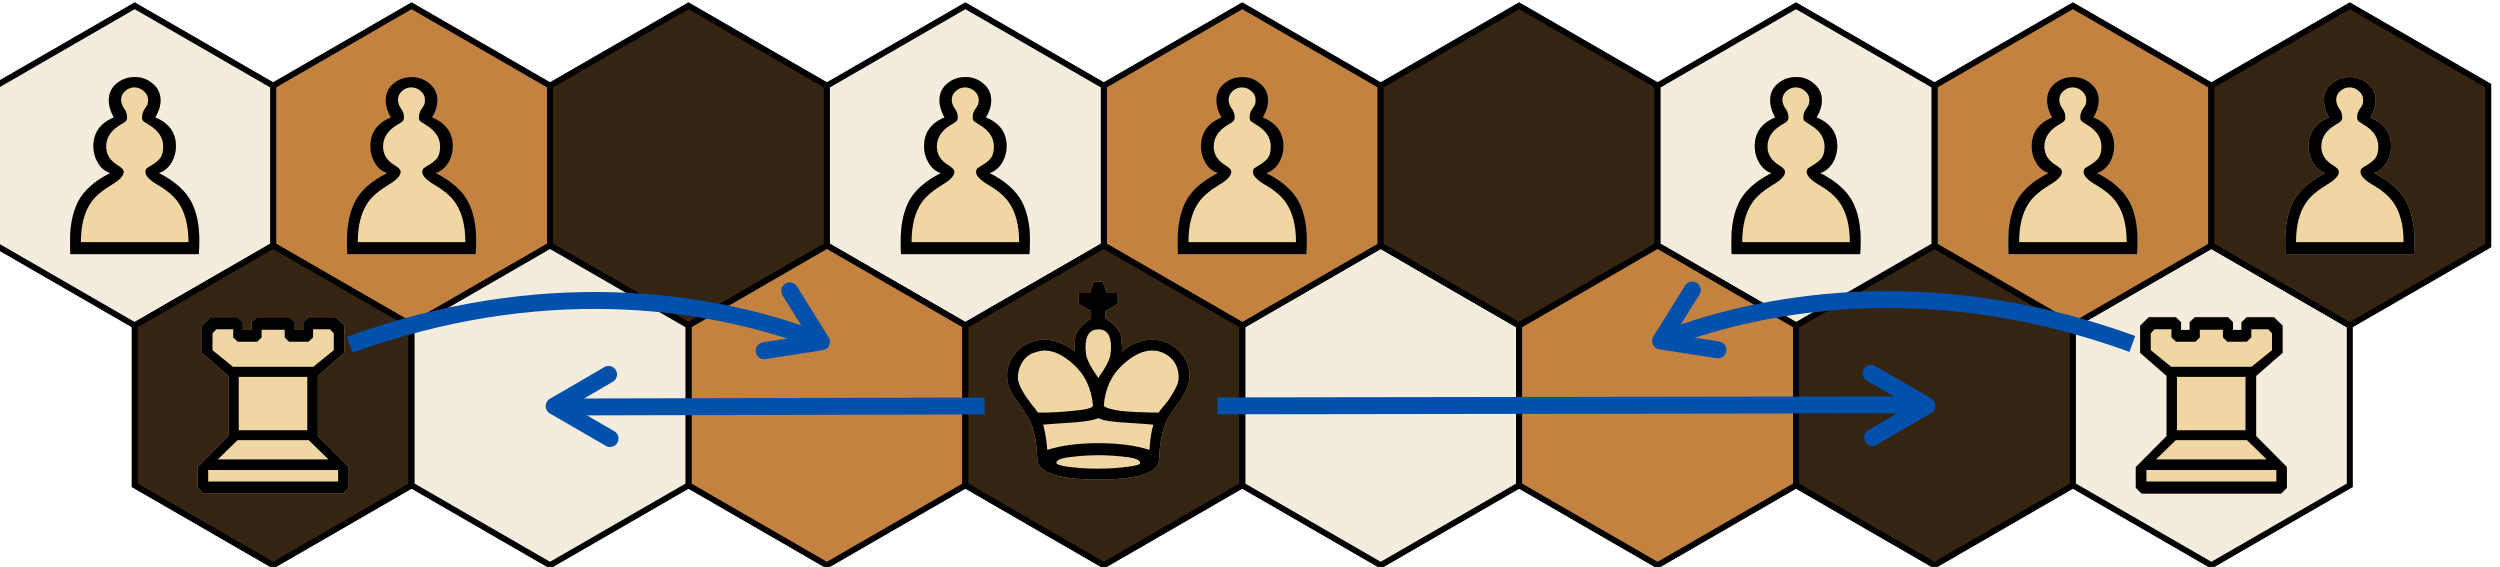 <?xml version="1.0" encoding="UTF-8" standalone="no"?>
<!-- Created with Inkscape (http://www.inkscape.org/) -->

<svg
   xmlns:dc="http://purl.org/dc/elements/1.1/"
   xmlns:cc="http://creativecommons.org/ns#"
   xmlns:rdf="http://www.w3.org/1999/02/22-rdf-syntax-ns#"
   xmlns:svg="http://www.w3.org/2000/svg"
   xmlns="http://www.w3.org/2000/svg"
   xmlns:sodipodi="http://sodipodi.sourceforge.net/DTD/sodipodi-0.dtd"
   xmlns:inkscape="http://www.inkscape.org/namespaces/inkscape"
   width="117.196mm"
   height="26.576mm"
   viewBox="0 0 117.196 26.576"
   version="1.1"
   id="svg5051"
   inkscape:version="0.92.3 (2405546, 2018-03-11)"
   sodipodi:docname="move_rochade.svg">
  <defs
     id="defs5045">
    <filter
       inkscape:collect="always"
       id="filter4054-5-3-1-8"
       x="-0.026"
       width="1.051"
       y="-0.167"
       height="1.334"
       style="color-interpolation-filters:sRGB">
      <feGaussianBlur
         inkscape:collect="always"
         stdDeviation="2.41"
         id="feGaussianBlur4056-9-7-8-9" />
    </filter>
    <filter
       inkscape:collect="always"
       id="filter4054-5-3-1-3-6"
       x="-0.026"
       width="1.051"
       y="-0.167"
       height="1.334"
       style="color-interpolation-filters:sRGB">
      <feGaussianBlur
         inkscape:collect="always"
         stdDeviation="2.41"
         id="feGaussianBlur4056-9-7-8-1-6" />
    </filter>
    <filter
       inkscape:collect="always"
       id="filter4054-5-3-1-4-2"
       x="-0.026"
       width="1.051"
       y="-0.167"
       height="1.334"
       style="color-interpolation-filters:sRGB">
      <feGaussianBlur
         inkscape:collect="always"
         stdDeviation="2.41"
         id="feGaussianBlur4056-9-7-8-5-2" />
    </filter>
    <filter
       inkscape:collect="always"
       id="filter4054-5-3-1-5-00"
       x="-0.026"
       width="1.051"
       y="-0.167"
       height="1.334"
       style="color-interpolation-filters:sRGB">
      <feGaussianBlur
         inkscape:collect="always"
         stdDeviation="2.41"
         id="feGaussianBlur4056-9-7-8-4-4" />
    </filter>
    <filter
       inkscape:collect="always"
       id="filter4054-5-3-1-0-2"
       x="-0.026"
       width="1.051"
       y="-0.167"
       height="1.334"
       style="color-interpolation-filters:sRGB">
      <feGaussianBlur
         inkscape:collect="always"
         stdDeviation="2.41"
         id="feGaussianBlur4056-9-7-8-78-9" />
    </filter>
    <filter
       inkscape:collect="always"
       id="filter4054-5-3-1-99-2-2"
       x="-0.026"
       width="1.051"
       y="-0.167"
       height="1.334"
       style="color-interpolation-filters:sRGB">
      <feGaussianBlur
         inkscape:collect="always"
         stdDeviation="2.41"
         id="feGaussianBlur4056-9-7-8-2-7-2" />
    </filter>
    <filter
       inkscape:collect="always"
       id="filter4054-5-3-1-5-0-9"
       x="-0.026"
       width="1.051"
       y="-0.167"
       height="1.334"
       style="color-interpolation-filters:sRGB">
      <feGaussianBlur
         inkscape:collect="always"
         stdDeviation="2.41"
         id="feGaussianBlur4056-9-7-8-4-1-6" />
    </filter>
    <filter
       inkscape:collect="always"
       id="filter4054-5-3-1-5-0-2-0"
       x="-0.026"
       width="1.051"
       y="-0.167"
       height="1.334"
       style="color-interpolation-filters:sRGB">
      <feGaussianBlur
         inkscape:collect="always"
         stdDeviation="2.41"
         id="feGaussianBlur4056-9-7-8-4-1-0-3" />
    </filter>
  </defs>
  <sodipodi:namedview
     id="base"
     pagecolor="#ffffff"
     bordercolor="#666666"
     borderopacity="1.0"
     inkscape:pageopacity="0.0"
     inkscape:pageshadow="2"
     inkscape:zoom="0.35"
     inkscape:cx="435.75783"
     inkscape:cy="50.222127"
     inkscape:document-units="mm"
     inkscape:current-layer="layer1"
     showgrid="false"
     inkscape:window-width="1920"
     inkscape:window-height="1046"
     inkscape:window-x="-11"
     inkscape:window-y="-11"
     inkscape:window-maximized="1" />
  <g
     inkscape:label="Ebene 1"
     inkscape:groupmode="layer"
     id="layer1"
     transform="translate(336.41,-135.545)">
    <g
       transform="matrix(0.282,0,0,0.282,-738.971,269.958)"
       id="g19621">
      <path
         inkscape:connector-curvature="0"
         id="path3065-5-07"
         d="m 1634.026,-422.539 23.014,-13.287 23.015,13.287 v 26.575 l -23.015,13.287 -23.014,-13.287 z"
         style="fill:#f4edde;fill-opacity:1;stroke:#000000;stroke-width:1px;stroke-linecap:butt;stroke-linejoin:miter;stroke-opacity:1" />
      <path
         inkscape:connector-curvature="0"
         id="path3065-30"
         d="m 1726.084,-422.539 23.014,-13.287 23.015,13.287 v 26.575 l -23.015,13.287 -23.014,-13.287 z"
         style="fill:#352411;fill-opacity:1;stroke:#000000;stroke-width:1px;stroke-linecap:butt;stroke-linejoin:miter;stroke-opacity:1" />
      <path
         inkscape:connector-curvature="0"
         id="path3065-5-46"
         d="m 1772.113,-422.539 23.015,-13.287 23.014,13.287 v 26.575 l -23.014,13.287 -23.015,-13.287 z"
         style="fill:#f4edde;fill-opacity:1;stroke:#000000;stroke-width:1px;stroke-linecap:butt;stroke-linejoin:miter;stroke-opacity:1" />
      <path
         inkscape:connector-curvature="0"
         id="path3065-7-9"
         d="m 1518.954,-462.402 23.014,-13.287 23.015,13.287 v 26.575 l -23.015,13.287 -23.014,-13.287 z"
         style="fill:#352411;fill-opacity:1;stroke:#000000;stroke-width:1px;stroke-linecap:butt;stroke-linejoin:miter;stroke-opacity:1" />
      <path
         inkscape:connector-curvature="0"
         id="path3065-3-84-6"
         d="m 1611.012,-462.402 23.014,-13.287 23.015,13.287 v 26.575 l -23.015,13.287 -23.014,-13.287 z"
         style="fill:#c48240;fill-opacity:1;stroke:#000000;stroke-width:1px;stroke-linecap:butt;stroke-linejoin:miter;stroke-opacity:1" />
      <path
         inkscape:connector-curvature="0"
         id="path3065-5-44-3"
         d="m 1564.983,-462.402 23.015,-13.287 23.015,13.287 v 26.575 l -23.015,13.287 -23.015,-13.287 z"
         style="fill:#f4edde;fill-opacity:1;stroke:#000000;stroke-width:1px;stroke-linecap:butt;stroke-linejoin:miter;stroke-opacity:1" />
      <path
         inkscape:connector-curvature="0"
         id="path3065-47-6"
         d="m 1657.041,-462.402 23.014,-13.287 23.015,13.287 v 26.575 l -23.015,13.287 -23.014,-13.287 z"
         style="fill:#352411;fill-opacity:1;stroke:#000000;stroke-width:1px;stroke-linecap:butt;stroke-linejoin:miter;stroke-opacity:1" />
      <path
         inkscape:connector-curvature="0"
         id="path3065-3-64-1"
         d="m 1749.099,-462.402 23.014,-13.287 23.015,13.287 v 26.575 l -23.015,13.287 -23.014,-13.287 z"
         style="fill:#c48240;fill-opacity:1;stroke:#000000;stroke-width:1px;stroke-linecap:butt;stroke-linejoin:miter;stroke-opacity:1" />
      <path
         inkscape:connector-curvature="0"
         id="path3065-5-07-0"
         d="m 1703.07,-462.402 23.015,-13.287 23.015,13.287 v 26.575 l -23.015,13.287 -23.015,-13.287 z"
         style="fill:#f4edde;fill-opacity:1;stroke:#000000;stroke-width:1px;stroke-linecap:butt;stroke-linejoin:miter;stroke-opacity:1" />
      <path
         inkscape:connector-curvature="0"
         id="path3065-30-9"
         d="m 1795.127,-462.402 23.014,-13.287 23.015,13.287 v 26.575 l -23.015,13.287 -23.014,-13.287 z"
         style="fill:#352411;fill-opacity:1;stroke:#000000;stroke-width:1px;stroke-linecap:butt;stroke-linejoin:miter;stroke-opacity:1" />
      <path
         inkscape:connector-curvature="0"
         id="path3065-3-7-1-4"
         d="m 1472.925,-462.402 23.015,-13.287 23.014,13.287 v 26.575 l -23.014,13.287 -23.015,-13.287 z"
         style="fill:#c48240;fill-opacity:1;stroke:#000000;stroke-width:1px;stroke-linecap:butt;stroke-linejoin:miter;stroke-opacity:1" />
      <path
         inkscape:connector-curvature="0"
         id="path3065-5-46-4"
         d="m 1426.896,-462.402 23.015,-13.287 23.014,13.287 v 26.575 l -23.014,13.287 -23.015,-13.287 z"
         style="fill:#f4edde;fill-opacity:1;stroke:#000000;stroke-width:1px;stroke-linecap:butt;stroke-linejoin:miter;stroke-opacity:1" />
      <path
         inkscape:connector-curvature="0"
         id="path3065-7"
         d="m 1449.911,-422.539 23.014,-13.287 23.015,13.287 v 26.575 l -23.015,13.287 -23.014,-13.287 z"
         style="fill:#352411;fill-opacity:1;stroke:#000000;stroke-width:1px;stroke-linecap:butt;stroke-linejoin:miter;stroke-opacity:1" />
      <path
         inkscape:connector-curvature="0"
         id="path3065-3-84"
         d="m 1541.968,-422.539 23.015,-13.287 23.014,13.287 v 26.575 l -23.014,13.287 -23.015,-13.287 z"
         style="fill:#c48240;fill-opacity:1;stroke:#000000;stroke-width:1px;stroke-linecap:butt;stroke-linejoin:miter;stroke-opacity:1" />
      <path
         inkscape:connector-curvature="0"
         id="path3065-5-44"
         d="m 1495.94,-422.539 23.014,-13.287 23.015,13.287 v 26.575 l -23.015,13.287 -23.014,-13.287 z"
         style="fill:#f4edde;fill-opacity:1;stroke:#000000;stroke-width:1px;stroke-linecap:butt;stroke-linejoin:miter;stroke-opacity:1" />
      <path
         inkscape:connector-curvature="0"
         id="path3065-47"
         d="m 1587.997,-422.539 23.014,-13.287 23.015,13.287 v 26.575 l -23.015,13.287 -23.014,-13.287 z"
         style="fill:#352411;fill-opacity:1;stroke:#000000;stroke-width:1px;stroke-linecap:butt;stroke-linejoin:miter;stroke-opacity:1" />
      <path
         inkscape:connector-curvature="0"
         id="path3065-3-64"
         d="m 1680.055,-422.539 23.014,-13.287 23.015,13.287 v 26.575 l -23.015,13.287 -23.014,-13.287 z"
         style="fill:#c48240;fill-opacity:1;stroke:#000000;stroke-width:1px;stroke-linecap:butt;stroke-linejoin:miter;stroke-opacity:1" />
      <g
         id="g4178-5-5-8-6"
         transform="translate(1534.312,-583.368)">
        <path
           d="m 75.78,186.436 c -6.64,0 -10.013,-1.12 -10.12,-3.36 -0.107,-2.453 -0.427,-4.373 -0.96,-5.76 -0.373,-0.933 -1.08,-2.093 -2.12,-3.48 -0.72,-0.96 -1.187,-1.68 -1.4,-2.16 -0.373,-0.747 -0.56,-1.573 -0.56,-2.48 -5e-6,-1.253 0.373,-2.387 1.12,-3.4 0.747,-1.04 1.707,-1.773 2.88,-2.2 0.827,-0.293 1.573,-0.427 2.24,-0.4 1.733,0.027 3.373,0.667 4.92,1.92 l 0.04,0.04 c -1.6e-5,-0.907 0.04,-1.667 0.12,-2.28 -1.7e-5,-0.24 0.107,-0.547 0.32,-0.92 0.267,-0.667 1.04,-1.44 2.32,-2.32 v -1.2 l -2.04,-1.2 v -1.8 h 1.84 l 0.64,-1.88 h 1.52 l 0.64,1.88 h 1.84 v 1.8 l -2.04,1.2 v 1.2 c 1.2,0.8 1.987,1.573 2.36,2.32 0.187,0.427 0.28,0.76 0.28,1 0.027,0.213 0.053,0.573 0.08,1.08 0.027,0.48 0.04,0.853 0.04,1.12 l 0.04,-0.04 c 1.52,-1.253 3.16,-1.893 4.92,-1.92 1.173,-0.027 2.293,0.293 3.36,0.96 1.093,0.667 1.88,1.547 2.36,2.64 0.347,0.747 0.52,1.547 0.52,2.4 -4e-5,1.413 -0.64,2.96 -1.92,4.64 -0.56,0.747 -0.96,1.307 -1.2,1.68 -0.4,0.587 -0.707,1.187 -0.92,1.8 -0.587,1.44 -0.92,3.36 -1,5.76 -0.053,2.24 -3.427,3.36 -10.12,3.36"
           id="path3879-5-7-5-7-4"
           inkscape:connector-curvature="0"
           sodipodi:nodetypes="cccccsccccccccccccccccccccccccccccccccc"
           style="font-style:normal;font-variant:normal;font-weight:normal;font-stretch:normal;font-size:40px;line-height:125%;font-family:'Chess Cases';-inkscape-font-specification:'Chess Cases';text-align:start;letter-spacing:0px;word-spacing:0px;writing-mode:lr-tb;text-anchor:start;fill:#000000;fill-opacity:0.502;stroke:none;filter:url(#filter4054-5-3-1-8)" />
        <path
           d="m 75.78,186.436 c -6.64,0 -10.013,-1.12 -10.12,-3.36 -0.107,-2.453 -0.427,-4.373 -0.96,-5.76 -0.373,-0.933 -1.08,-2.093 -2.12,-3.48 -0.72,-0.96 -1.187,-1.68 -1.4,-2.16 -0.373,-0.747 -0.56,-1.573 -0.56,-2.48 -5e-6,-1.253 0.373,-2.387 1.12,-3.4 0.747,-1.04 1.707,-1.773 2.88,-2.2 0.827,-0.293 1.573,-0.427 2.24,-0.4 1.733,0.027 3.373,0.667 4.92,1.92 l 0.04,0.04 c -1.6e-5,-0.907 0.04,-1.667 0.12,-2.28 -1.7e-5,-0.24 0.107,-0.547 0.32,-0.92 0.267,-0.667 1.04,-1.44 2.32,-2.32 v -1.2 l -2.04,-1.2 v -1.8 h 1.84 l 0.64,-1.88 h 1.52 l 0.64,1.88 h 1.84 v 1.8 l -2.04,1.2 v 1.2 c 1.2,0.8 1.987,1.573 2.36,2.32 0.187,0.427 0.28,0.76 0.28,1 0.027,0.213 0.053,0.573 0.08,1.08 0.027,0.48 0.04,0.853 0.04,1.12 l 0.04,-0.04 c 1.52,-1.253 3.16,-1.893 4.92,-1.92 1.173,-0.027 2.293,0.293 3.36,0.96 1.093,0.667 1.88,1.547 2.36,2.64 0.347,0.747 0.52,1.547 0.52,2.4 -4e-5,1.413 -0.64,2.96 -1.92,4.64 -0.56,0.747 -0.96,1.307 -1.2,1.68 -0.4,0.587 -0.707,1.187 -0.92,1.8 -0.587,1.44 -0.92,3.36 -1,5.76 -0.053,2.24 -3.427,3.36 -10.12,3.36"
           id="path3879-1-3-8-6"
           inkscape:connector-curvature="0"
           sodipodi:nodetypes="cccccsccccccccccccccccccccccccccccccccc"
           style="font-style:normal;font-variant:normal;font-weight:normal;font-stretch:normal;font-size:40px;line-height:125%;font-family:'Chess Cases';-inkscape-font-specification:'Chess Cases';text-align:start;letter-spacing:0px;word-spacing:0px;writing-mode:lr-tb;text-anchor:start;fill:#efd6a2;fill-opacity:1;stroke:none" />
        <path
           d="m 75.78,186.436 c -6.64,0 -10.013,-1.12 -10.12,-3.36 -0.107,-2.453 -0.427,-4.373 -0.96,-5.76 -0.373,-0.933 -1.08,-2.093 -2.12,-3.48 -0.72,-0.96 -1.187,-1.68 -1.4,-2.16 -0.373,-0.747 -0.56,-1.573 -0.56,-2.48 -5e-6,-1.253 0.373,-2.387 1.12,-3.4 0.747,-1.04 1.707,-1.773 2.88,-2.2 0.827,-0.293 1.573,-0.427 2.24,-0.4 1.733,0.027 3.373,0.667 4.92,1.92 l 0.04,0.04 c -1.6e-5,-0.907 0.04,-1.667 0.12,-2.28 -1.7e-5,-0.24 0.107,-0.547 0.32,-0.92 0.267,-0.667 1.04,-1.44 2.32,-2.32 v -1.2 l -2.04,-1.2 v -1.8 h 1.84 l 0.64,-1.88 h 1.52 l 0.64,1.88 h 1.84 v 1.8 l -2.04,1.2 v 1.2 c 1.2,0.8 1.987,1.573 2.36,2.32 0.187,0.427 0.28,0.76 0.28,1 0.027,0.213 0.053,0.573 0.08,1.08 0.027,0.48 0.04,0.853 0.04,1.12 l 0.04,-0.04 c 1.52,-1.253 3.16,-1.893 4.92,-1.92 1.173,-0.027 2.293,0.293 3.36,0.96 1.093,0.667 1.88,1.547 2.36,2.64 0.347,0.747 0.52,1.547 0.52,2.4 -4e-5,1.413 -0.64,2.96 -1.92,4.64 -0.56,0.747 -0.96,1.307 -1.2,1.68 -0.4,0.587 -0.707,1.187 -0.92,1.8 -0.587,1.44 -0.92,3.36 -1,5.76 -0.053,2.24 -3.427,3.36 -10.12,3.36 m 0,-16.84 c 0.027,-0.053 0.133,-0.227 0.32,-0.52 0.453,-0.64 0.813,-1.213 1.08,-1.72 0.267,-0.507 0.467,-1 0.6,-1.48 0.08,-0.72 0.12,-1.2 0.12,-1.44 -2e-5,-1.973 -0.693,-2.96 -2.08,-2.96 -1.44,2e-5 -2.16,0.987 -2.16,2.96 -1.8e-5,0.347 0.04,0.827 0.12,1.44 0.267,0.933 0.827,2 1.68,3.2 0.213,0.293 0.32,0.467 0.32,0.52 m 13.36,-0.08 c -4e-5,-1.493 -0.507,-2.653 -1.52,-3.48 -0.853,-0.693 -1.827,-1.04 -2.92,-1.04 -1.467,2e-5 -3.027,0.733 -4.68,2.2 -1.973,1.707 -3.08,4.013 -3.32,6.92 -2e-5,0.24 0.613,0.493 1.84,0.76 1.04,0.213 2.787,0.347 5.24,0.4 0.427,0.027 0.813,0.04 1.16,0.04 h 0.16 0.72 c 0.133,-0.213 0.32,-0.467 0.56,-0.76 0.267,-0.32 0.587,-0.707 0.96,-1.16 0.72,-1.04 1.227,-1.907 1.52,-2.6 0.187,-0.507 0.28,-0.933 0.28,-1.28 m -13.36,6.72 c -0.667,0.293 -1.867,0.52 -3.6,0.68 -0.907,0.053 -2.267,0.147 -4.08,0.28 l -1.48,0.12 c 0.347,1.307 0.573,2.707 0.68,4.2 2.32,-0.747 5.147,-1.12 8.48,-1.12 3.36,1e-5 6.2,0.373 8.52,1.12 0.08,-1.627 0.293,-3.027 0.64,-4.2 l -1.44,-0.12 c -0.933,-0.053 -2.307,-0.147 -4.12,-0.28 -0.96,-0.107 -1.573,-0.173 -1.84,-0.2 -0.693,-0.107 -1.28,-0.267 -1.76,-0.48 m -13.36,-6.72 c -7e-6,0.667 0.347,1.56 1.04,2.68 0.347,0.533 0.627,0.933 0.84,1.2 l 0.4,0.56 c 0.347,0.373 0.693,0.827 1.04,1.36 h 0.88 c 1.387,1e-5 3.133,-0.107 5.24,-0.32 2.027,-0.187 3.04,-0.48 3.04,-0.88 -0.267,-2.907 -1.387,-5.213 -3.36,-6.92 -1.627,-1.467 -3.187,-2.2 -4.68,-2.2 -0.453,2e-5 -0.947,0.093 -1.48,0.28 -1.147,0.293 -1.987,1.027 -2.52,2.2 -0.293,0.613 -0.44,1.293 -0.44,2.04 m 13.36,15.12 c 1.653,0 3.293,-0.107 4.92,-0.32 1.36,-0.16 2.04,-0.373 2.04,-0.64 -3e-5,-0.427 -0.613,-0.733 -1.84,-0.92 -1.787,-0.24 -3.48,-0.36 -5.08,-0.36 -1.627,0 -3.333,0.12 -5.12,0.36 -1.253,0.187 -1.88,0.493 -1.88,0.92 -1.3e-5,0.373 1.427,0.667 4.28,0.88 0.827,0.053 1.72,0.08 2.68,0.08"
           id="path3892-4-9-7-0"
           inkscape:connector-curvature="0"
           style="font-style:normal;font-variant:normal;font-weight:normal;font-stretch:normal;font-size:40px;line-height:125%;font-family:'Chess Cases';-inkscape-font-specification:'Chess Cases';text-align:start;letter-spacing:0px;word-spacing:0px;writing-mode:lr-tb;text-anchor:start;fill:#000000;fill-opacity:1;stroke:none" />
      </g>
      <g
         transform="translate(1305.812,-578.628)"
         id="g4188-1-7-1-8">
        <path
           d="m 155.513,184.036 -0.96,-0.96 v -3.44 l 5.12,-5.16 v -10 l -4.4,-3.84 v -4.52 l 1.44,-1.4 h 4.48 l 0.88,0.84 v 1.28 h 1.44 v -1.28 l 0.84,-0.84 h 5.52 l 0.84,0.84 v 1.28 h 1.4 v -1.28 l 0.88,-0.84 h 4.52 l 1.44,1.4 v 4.52 l -4.4,3.84 v 10 l 5.12,5.16 v 3.44 l -0.96,0.96 h -23.2"
           id="path3883-4-02-1-4-1"
           inkscape:connector-curvature="0"
           sodipodi:nodetypes="ccccccccccccccccccccccccccccc"
           style="font-style:normal;font-variant:normal;font-weight:normal;font-stretch:normal;font-size:40px;line-height:125%;font-family:'Chess Cases';-inkscape-font-specification:'Chess Cases';text-align:start;letter-spacing:0px;word-spacing:0px;writing-mode:lr-tb;text-anchor:start;fill:#000000;fill-opacity:0.502;stroke:none;filter:url(#filter4054-5-3-1-8)" />
        <path
           d="m 155.513,184.036 -0.96,-0.96 v -3.44 l 5.12,-5.16 v -10 l -4.4,-3.84 v -4.52 l 1.44,-1.4 h 4.48 l 0.88,0.84 v 1.28 h 1.44 v -1.28 l 0.84,-0.84 h 5.52 l 0.84,0.84 v 1.28 h 1.4 v -1.28 l 0.88,-0.84 h 4.52 l 1.44,1.4 v 4.52 l -4.4,3.84 v 10 l 5.12,5.16 v 3.44 l -0.96,0.96 h -23.2"
           id="path3883-6-7-4-1"
           inkscape:connector-curvature="0"
           sodipodi:nodetypes="ccccccccccccccccccccccccccccc"
           style="font-style:normal;font-variant:normal;font-weight:normal;font-stretch:normal;font-size:40px;line-height:125%;font-family:'Chess Cases';-inkscape-font-specification:'Chess Cases';text-align:start;letter-spacing:0px;word-spacing:0px;writing-mode:lr-tb;text-anchor:start;fill:#efd6a2;fill-opacity:1;stroke:none" />
        <path
           d="m 161.393,164.636 v 8.88 h 11.4 v -8.88 h -11.4 m -5.88,19.4 -0.96,-0.96 v -3.44 l 5.12,-5.16 v -10 l -4.4,-3.84 v -4.52 l 1.44,-1.4 h 4.48 l 0.88,0.84 v 1.28 h 1.44 v -1.28 l 0.84,-0.84 h 5.52 l 0.84,0.84 v 1.28 h 1.4 v -1.28 l 0.88,-0.84 h 4.52 l 1.44,1.4 v 4.52 l -4.4,3.84 v 10 l 5.12,5.16 v 3.44 l -0.96,0.96 h -23.2 m 0.8,-3.92 v 1.92 h 21.6 v -1.92 h -21.6 m 4.88,-4.96 -3.28,3.2 h 18.4 l -3.28,-3.2 h -11.84 m 4,-18.36 v 1.28 l -0.72,0.72 h -3.24 l -0.76,-0.72 v -1.36 h -2.8 l -0.64,0.68 v 2.8 l 3.4,2.76 h 13.36 l 3.4,-2.76 v -2.8 l -0.64,-0.68 h -2.8 v 1.36 l -0.76,0.72 h -3.24 l -0.72,-0.72 v -1.28 h -3.84"
           id="path3896-0-3-8-7"
           inkscape:connector-curvature="0"
           style="font-style:normal;font-variant:normal;font-weight:normal;font-stretch:normal;font-size:40px;line-height:125%;font-family:'Chess Cases';-inkscape-font-specification:'Chess Cases';text-align:start;letter-spacing:0px;word-spacing:0px;writing-mode:lr-tb;text-anchor:start;fill:#000000;fill-opacity:1;stroke:none" />
      </g>
      <g
         transform="translate(1151.822,-617.471)"
         id="g4203-0-6-0-7">
        <path
           d="m 287.388,183.076 c -0.027,-0.613 -0.04,-1.387 -0.04,-2.32 -1e-5,-2.453 0.427,-4.56 1.28,-6.32 0.96,-1.893 2.76,-3.507 5.4,-4.84 -0.88,-0.267 -1.573,-0.853 -2.08,-1.76 -0.48,-0.8 -0.72,-1.693 -0.72,-2.68 -1e-5,-2.267 1.133,-3.867 3.4,-4.8 -0.56,-0.987 -0.84,-1.933 -0.84,-2.84 -2e-5,-1.147 0.427,-2.08 1.28,-2.8 0.88,-0.72 1.893,-1.08 3.04,-1.08 1.147,3e-5 2.147,0.373 3,1.12 0.853,0.72 1.28,1.64 1.28,2.76 -2e-5,0.907 -0.293,1.853 -0.88,2.84 2.293,0.933 3.44,2.533 3.44,4.8 -3e-5,0.933 -0.24,1.827 -0.72,2.68 -0.56,0.907 -1.267,1.493 -2.12,1.76 2.667,1.36 4.48,2.987 5.44,4.88 0.853,1.707 1.28,3.8 1.28,6.28 -3e-5,0.853 -0.027,1.627 -0.08,2.32 h -21.36"
           id="path3889-0-7-4-8-3"
           inkscape:connector-curvature="0"
           sodipodi:nodetypes="cscccccccccccccccccc"
           style="font-style:normal;font-variant:normal;font-weight:normal;font-stretch:normal;font-size:40px;line-height:125%;font-family:'Chess Cases';-inkscape-font-specification:'Chess Cases';text-align:start;letter-spacing:0px;word-spacing:0px;writing-mode:lr-tb;text-anchor:start;fill:#000000;fill-opacity:0.502;stroke:none;filter:url(#filter4054-5-3-1-8)" />
        <path
           d="m 287.388,183.076 c -0.027,-0.613 -0.04,-1.387 -0.04,-2.32 -1e-5,-2.453 0.427,-4.56 1.28,-6.32 0.96,-1.893 2.76,-3.507 5.4,-4.84 -0.88,-0.267 -1.573,-0.853 -2.08,-1.76 -0.48,-0.8 -0.72,-1.693 -0.72,-2.68 -1e-5,-2.267 1.133,-3.867 3.4,-4.8 -0.56,-0.987 -0.84,-1.933 -0.84,-2.84 -2e-5,-1.147 0.427,-2.08 1.28,-2.8 0.88,-0.72 1.893,-1.08 3.04,-1.08 1.147,3e-5 2.147,0.373 3,1.12 0.853,0.72 1.28,1.64 1.28,2.76 -2e-5,0.907 -0.293,1.853 -0.88,2.84 2.293,0.933 3.44,2.533 3.44,4.8 -3e-5,0.933 -0.24,1.827 -0.72,2.68 -0.56,0.907 -1.267,1.493 -2.12,1.76 2.667,1.36 4.48,2.987 5.44,4.88 0.853,1.707 1.28,3.8 1.28,6.28 -3e-5,0.853 -0.027,1.627 -0.08,2.32 h -21.36"
           id="path3889-4-3-8-3"
           inkscape:connector-curvature="0"
           sodipodi:nodetypes="cscccccccccccccccccc"
           style="font-style:normal;font-variant:normal;font-weight:normal;font-stretch:normal;font-size:40px;line-height:125%;font-family:'Chess Cases';-inkscape-font-specification:'Chess Cases';text-align:start;letter-spacing:0px;word-spacing:0px;writing-mode:lr-tb;text-anchor:start;fill:#efd6a2;fill-opacity:1;stroke:none" />
        <path
           d="m 307.028,181.076 c -3e-5,-2.827 -0.587,-5.053 -1.76,-6.68 -0.72,-1.013 -1.867,-1.973 -3.44,-2.88 -1.307,-0.773 -1.96,-1.48 -1.96,-2.12 -2e-5,-0.24 0.067,-0.427 0.2,-0.56 0.16,-0.133 0.427,-0.307 0.8,-0.52 0.72,-0.427 1.227,-0.853 1.52,-1.28 0.293,-0.427 0.44,-1.04 0.44,-1.84 -3e-5,-1.467 -0.787,-2.667 -2.36,-3.6 -0.427,-0.267 -0.733,-0.467 -0.92,-0.6 -0.16,-0.16 -0.24,-0.36 -0.24,-0.6 -2e-5,-0.613 0.173,-1.133 0.52,-1.56 0.213,-0.32 0.347,-0.547 0.4,-0.68 0.053,-0.16 0.08,-0.413 0.08,-0.76 -2e-5,-0.56 -0.24,-1.04 -0.72,-1.44 -0.453,-0.4 -0.973,-0.6 -1.56,-0.6 -0.56,3e-5 -1.067,0.2 -1.52,0.6 -0.453,0.4 -0.68,0.88 -0.68,1.44 -2e-5,0.507 0.16,0.987 0.48,1.44 0.347,0.427 0.52,0.947 0.52,1.56 -2e-5,0.24 -0.093,0.453 -0.28,0.64 -0.187,0.16 -0.48,0.347 -0.88,0.56 -1.547,0.933 -2.32,2.133 -2.32,3.6 -2e-5,1.307 0.653,2.347 1.96,3.12 0.267,0.16 0.493,0.333 0.68,0.52 0.187,0.187 0.28,0.373 0.28,0.56 -2e-5,0.64 -0.653,1.347 -1.96,2.12 -1.6,0.96 -2.747,1.933 -3.44,2.92 -1.147,1.627 -1.72,3.84 -1.72,6.64 h 17.88 m -19.64,2 c -0.027,-0.613 -0.04,-1.387 -0.04,-2.32 -1e-5,-2.453 0.427,-4.56 1.28,-6.32 0.96,-1.893 2.76,-3.507 5.4,-4.84 -0.88,-0.267 -1.573,-0.853 -2.08,-1.76 -0.48,-0.8 -0.72,-1.693 -0.72,-2.68 -1e-5,-2.267 1.133,-3.867 3.4,-4.8 -0.56,-0.987 -0.84,-1.933 -0.84,-2.84 -2e-5,-1.147 0.427,-2.08 1.28,-2.8 0.88,-0.72 1.893,-1.08 3.04,-1.08 1.147,3e-5 2.147,0.373 3,1.12 0.853,0.72 1.28,1.64 1.28,2.76 -2e-5,0.907 -0.293,1.853 -0.88,2.84 2.293,0.933 3.44,2.533 3.44,4.8 -3e-5,0.933 -0.24,1.827 -0.72,2.68 -0.56,0.907 -1.267,1.493 -2.12,1.76 2.667,1.36 4.48,2.987 5.44,4.88 0.853,1.707 1.28,3.8 1.28,6.28 -3e-5,0.853 -0.027,1.627 -0.08,2.32 h -21.36"
           id="path3902-9-9-5-57"
           inkscape:connector-curvature="0"
           style="font-style:normal;font-variant:normal;font-weight:normal;font-stretch:normal;font-size:40px;line-height:125%;font-family:'Chess Cases';-inkscape-font-specification:'Chess Cases';text-align:start;letter-spacing:0px;word-spacing:0px;writing-mode:lr-tb;text-anchor:start;fill:#000000;fill-opacity:1;stroke:none" />
      </g>
      <g
         transform="translate(1628.014,-578.628)"
         id="g4188-1-7-1-9-1">
        <path
           d="m 155.513,184.036 -0.96,-0.96 v -3.44 l 5.12,-5.16 v -10 l -4.4,-3.84 v -4.52 l 1.44,-1.4 h 4.48 l 0.88,0.84 v 1.28 h 1.44 v -1.28 l 0.84,-0.84 h 5.52 l 0.84,0.84 v 1.28 h 1.4 v -1.28 l 0.88,-0.84 h 4.52 l 1.44,1.4 v 4.52 l -4.4,3.84 v 10 l 5.12,5.16 v 3.44 l -0.96,0.96 h -23.2"
           id="path3883-4-02-1-4-0-6"
           inkscape:connector-curvature="0"
           sodipodi:nodetypes="ccccccccccccccccccccccccccccc"
           style="font-style:normal;font-variant:normal;font-weight:normal;font-stretch:normal;font-size:40px;line-height:125%;font-family:'Chess Cases';-inkscape-font-specification:'Chess Cases';text-align:start;letter-spacing:0px;word-spacing:0px;writing-mode:lr-tb;text-anchor:start;fill:#000000;fill-opacity:0.502;stroke:none;filter:url(#filter4054-5-3-1-3-6)" />
        <path
           d="m 155.513,184.036 -0.96,-0.96 v -3.44 l 5.12,-5.16 v -10 l -4.4,-3.84 v -4.52 l 1.44,-1.4 h 4.48 l 0.88,0.84 v 1.28 h 1.44 v -1.28 l 0.84,-0.84 h 5.52 l 0.84,0.84 v 1.28 h 1.4 v -1.28 l 0.88,-0.84 h 4.52 l 1.44,1.4 v 4.52 l -4.4,3.84 v 10 l 5.12,5.16 v 3.44 l -0.96,0.96 h -23.2"
           id="path3883-6-7-4-5-1"
           inkscape:connector-curvature="0"
           sodipodi:nodetypes="ccccccccccccccccccccccccccccc"
           style="font-style:normal;font-variant:normal;font-weight:normal;font-stretch:normal;font-size:40px;line-height:125%;font-family:'Chess Cases';-inkscape-font-specification:'Chess Cases';text-align:start;letter-spacing:0px;word-spacing:0px;writing-mode:lr-tb;text-anchor:start;fill:#efd6a2;fill-opacity:1;stroke:none" />
        <path
           d="m 161.393,164.636 v 8.88 h 11.4 v -8.88 h -11.4 m -5.88,19.4 -0.96,-0.96 v -3.44 l 5.12,-5.16 v -10 l -4.4,-3.84 v -4.52 l 1.44,-1.4 h 4.48 l 0.88,0.84 v 1.28 h 1.44 v -1.28 l 0.84,-0.84 h 5.52 l 0.84,0.84 v 1.28 h 1.4 v -1.28 l 0.88,-0.84 h 4.52 l 1.44,1.4 v 4.52 l -4.4,3.84 v 10 l 5.12,5.16 v 3.44 l -0.96,0.96 h -23.2 m 0.8,-3.92 v 1.92 h 21.6 v -1.92 h -21.6 m 4.88,-4.96 -3.28,3.2 h 18.4 l -3.28,-3.2 h -11.84 m 4,-18.36 v 1.28 l -0.72,0.72 h -3.24 l -0.76,-0.72 v -1.36 h -2.8 l -0.64,0.68 v 2.8 l 3.4,2.76 h 13.36 l 3.4,-2.76 v -2.8 l -0.64,-0.68 h -2.8 v 1.36 l -0.76,0.72 h -3.24 l -0.72,-0.72 v -1.28 h -3.84"
           id="path3896-0-3-8-6-4"
           inkscape:connector-curvature="0"
           style="font-style:normal;font-variant:normal;font-weight:normal;font-stretch:normal;font-size:40px;line-height:125%;font-family:'Chess Cases';-inkscape-font-specification:'Chess Cases';text-align:start;letter-spacing:0px;word-spacing:0px;writing-mode:lr-tb;text-anchor:start;fill:#000000;fill-opacity:1;stroke:none" />
      </g>
      <g
         transform="translate(1197.851,-617.471)"
         id="g4203-0-6-0-8-6">
        <path
           d="m 287.388,183.076 c -0.027,-0.613 -0.04,-1.387 -0.04,-2.32 -1e-5,-2.453 0.427,-4.56 1.28,-6.32 0.96,-1.893 2.76,-3.507 5.4,-4.84 -0.88,-0.267 -1.573,-0.853 -2.08,-1.76 -0.48,-0.8 -0.72,-1.693 -0.72,-2.68 -1e-5,-2.267 1.133,-3.867 3.4,-4.8 -0.56,-0.987 -0.84,-1.933 -0.84,-2.84 -2e-5,-1.147 0.427,-2.08 1.28,-2.8 0.88,-0.72 1.893,-1.08 3.04,-1.08 1.147,3e-5 2.147,0.373 3,1.12 0.853,0.72 1.28,1.64 1.28,2.76 -2e-5,0.907 -0.293,1.853 -0.88,2.84 2.293,0.933 3.44,2.533 3.44,4.8 -3e-5,0.933 -0.24,1.827 -0.72,2.68 -0.56,0.907 -1.267,1.493 -2.12,1.76 2.667,1.36 4.48,2.987 5.44,4.88 0.853,1.707 1.28,3.8 1.28,6.28 -3e-5,0.853 -0.027,1.627 -0.08,2.32 h -21.36"
           id="path3889-0-7-4-8-2-82"
           inkscape:connector-curvature="0"
           sodipodi:nodetypes="cscccccccccccccccccc"
           style="font-style:normal;font-variant:normal;font-weight:normal;font-stretch:normal;font-size:40px;line-height:125%;font-family:'Chess Cases';-inkscape-font-specification:'Chess Cases';text-align:start;letter-spacing:0px;word-spacing:0px;writing-mode:lr-tb;text-anchor:start;fill:#000000;fill-opacity:0.502;stroke:none;filter:url(#filter4054-5-3-1-4-2)" />
        <path
           d="m 287.388,183.076 c -0.027,-0.613 -0.04,-1.387 -0.04,-2.32 -1e-5,-2.453 0.427,-4.56 1.28,-6.32 0.96,-1.893 2.76,-3.507 5.4,-4.84 -0.88,-0.267 -1.573,-0.853 -2.08,-1.76 -0.48,-0.8 -0.72,-1.693 -0.72,-2.68 -1e-5,-2.267 1.133,-3.867 3.4,-4.8 -0.56,-0.987 -0.84,-1.933 -0.84,-2.84 -2e-5,-1.147 0.427,-2.08 1.28,-2.8 0.88,-0.72 1.893,-1.08 3.04,-1.08 1.147,3e-5 2.147,0.373 3,1.12 0.853,0.72 1.28,1.64 1.28,2.76 -2e-5,0.907 -0.293,1.853 -0.88,2.84 2.293,0.933 3.44,2.533 3.44,4.8 -3e-5,0.933 -0.24,1.827 -0.72,2.68 -0.56,0.907 -1.267,1.493 -2.12,1.76 2.667,1.36 4.48,2.987 5.44,4.88 0.853,1.707 1.28,3.8 1.28,6.28 -3e-5,0.853 -0.027,1.627 -0.08,2.32 h -21.36"
           id="path3889-4-3-8-2-18"
           inkscape:connector-curvature="0"
           sodipodi:nodetypes="cscccccccccccccccccc"
           style="font-style:normal;font-variant:normal;font-weight:normal;font-stretch:normal;font-size:40px;line-height:125%;font-family:'Chess Cases';-inkscape-font-specification:'Chess Cases';text-align:start;letter-spacing:0px;word-spacing:0px;writing-mode:lr-tb;text-anchor:start;fill:#efd6a2;fill-opacity:1;stroke:none" />
        <path
           d="m 307.028,181.076 c -3e-5,-2.827 -0.587,-5.053 -1.76,-6.68 -0.72,-1.013 -1.867,-1.973 -3.44,-2.88 -1.307,-0.773 -1.96,-1.48 -1.96,-2.12 -2e-5,-0.24 0.067,-0.427 0.2,-0.56 0.16,-0.133 0.427,-0.307 0.8,-0.52 0.72,-0.427 1.227,-0.853 1.52,-1.28 0.293,-0.427 0.44,-1.04 0.44,-1.84 -3e-5,-1.467 -0.787,-2.667 -2.36,-3.6 -0.427,-0.267 -0.733,-0.467 -0.92,-0.6 -0.16,-0.16 -0.24,-0.36 -0.24,-0.6 -2e-5,-0.613 0.173,-1.133 0.52,-1.56 0.213,-0.32 0.347,-0.547 0.4,-0.68 0.053,-0.16 0.08,-0.413 0.08,-0.76 -2e-5,-0.56 -0.24,-1.04 -0.72,-1.44 -0.453,-0.4 -0.973,-0.6 -1.56,-0.6 -0.56,3e-5 -1.067,0.2 -1.52,0.6 -0.453,0.4 -0.68,0.88 -0.68,1.44 -2e-5,0.507 0.16,0.987 0.48,1.44 0.347,0.427 0.52,0.947 0.52,1.56 -2e-5,0.24 -0.093,0.453 -0.28,0.64 -0.187,0.16 -0.48,0.347 -0.88,0.56 -1.547,0.933 -2.32,2.133 -2.32,3.6 -2e-5,1.307 0.653,2.347 1.96,3.12 0.267,0.16 0.493,0.333 0.68,0.52 0.187,0.187 0.28,0.373 0.28,0.56 -2e-5,0.64 -0.653,1.347 -1.96,2.12 -1.6,0.96 -2.747,1.933 -3.44,2.92 -1.147,1.627 -1.72,3.84 -1.72,6.64 h 17.88 m -19.64,2 c -0.027,-0.613 -0.04,-1.387 -0.04,-2.32 -1e-5,-2.453 0.427,-4.56 1.28,-6.32 0.96,-1.893 2.76,-3.507 5.4,-4.84 -0.88,-0.267 -1.573,-0.853 -2.08,-1.76 -0.48,-0.8 -0.72,-1.693 -0.72,-2.68 -1e-5,-2.267 1.133,-3.867 3.4,-4.8 -0.56,-0.987 -0.84,-1.933 -0.84,-2.84 -2e-5,-1.147 0.427,-2.08 1.28,-2.8 0.88,-0.72 1.893,-1.08 3.04,-1.08 1.147,3e-5 2.147,0.373 3,1.12 0.853,0.72 1.28,1.64 1.28,2.76 -2e-5,0.907 -0.293,1.853 -0.88,2.84 2.293,0.933 3.44,2.533 3.44,4.8 -3e-5,0.933 -0.24,1.827 -0.72,2.68 -0.56,0.907 -1.267,1.493 -2.12,1.76 2.667,1.36 4.48,2.987 5.44,4.88 0.853,1.707 1.28,3.8 1.28,6.28 -3e-5,0.853 -0.027,1.627 -0.08,2.32 h -21.36"
           id="path3902-9-9-5-5-6"
           inkscape:connector-curvature="0"
           style="font-style:normal;font-variant:normal;font-weight:normal;font-stretch:normal;font-size:40px;line-height:125%;font-family:'Chess Cases';-inkscape-font-specification:'Chess Cases';text-align:start;letter-spacing:0px;word-spacing:0px;writing-mode:lr-tb;text-anchor:start;fill:#000000;fill-opacity:1;stroke:none" />
      </g>
      <g
         transform="translate(1289.909,-617.471)"
         id="g4203-0-6-0-89-1">
        <path
           d="m 287.388,183.076 c -0.027,-0.613 -0.04,-1.387 -0.04,-2.32 -1e-5,-2.453 0.427,-4.56 1.28,-6.32 0.96,-1.893 2.76,-3.507 5.4,-4.84 -0.88,-0.267 -1.573,-0.853 -2.08,-1.76 -0.48,-0.8 -0.72,-1.693 -0.72,-2.68 -1e-5,-2.267 1.133,-3.867 3.4,-4.8 -0.56,-0.987 -0.84,-1.933 -0.84,-2.84 -2e-5,-1.147 0.427,-2.08 1.28,-2.8 0.88,-0.72 1.893,-1.08 3.04,-1.08 1.147,3e-5 2.147,0.373 3,1.12 0.853,0.72 1.28,1.64 1.28,2.76 -2e-5,0.907 -0.293,1.853 -0.88,2.84 2.293,0.933 3.44,2.533 3.44,4.8 -3e-5,0.933 -0.24,1.827 -0.72,2.68 -0.56,0.907 -1.267,1.493 -2.12,1.76 2.667,1.36 4.48,2.987 5.44,4.88 0.853,1.707 1.28,3.8 1.28,6.28 -3e-5,0.853 -0.027,1.627 -0.08,2.32 h -21.36"
           id="path3889-0-7-4-8-8-9"
           inkscape:connector-curvature="0"
           sodipodi:nodetypes="cscccccccccccccccccc"
           style="font-style:normal;font-variant:normal;font-weight:normal;font-stretch:normal;font-size:40px;line-height:125%;font-family:'Chess Cases';-inkscape-font-specification:'Chess Cases';text-align:start;letter-spacing:0px;word-spacing:0px;writing-mode:lr-tb;text-anchor:start;fill:#000000;fill-opacity:0.502;stroke:none;filter:url(#filter4054-5-3-1-5-00)" />
        <path
           d="m 287.388,183.076 c -0.027,-0.613 -0.04,-1.387 -0.04,-2.32 -1e-5,-2.453 0.427,-4.56 1.28,-6.32 0.96,-1.893 2.76,-3.507 5.4,-4.84 -0.88,-0.267 -1.573,-0.853 -2.08,-1.76 -0.48,-0.8 -0.72,-1.693 -0.72,-2.68 -1e-5,-2.267 1.133,-3.867 3.4,-4.8 -0.56,-0.987 -0.84,-1.933 -0.84,-2.84 -2e-5,-1.147 0.427,-2.08 1.28,-2.8 0.88,-0.72 1.893,-1.08 3.04,-1.08 1.147,3e-5 2.147,0.373 3,1.12 0.853,0.72 1.28,1.64 1.28,2.76 -2e-5,0.907 -0.293,1.853 -0.88,2.84 2.293,0.933 3.44,2.533 3.44,4.8 -3e-5,0.933 -0.24,1.827 -0.72,2.68 -0.56,0.907 -1.267,1.493 -2.12,1.76 2.667,1.36 4.48,2.987 5.44,4.88 0.853,1.707 1.28,3.8 1.28,6.28 -3e-5,0.853 -0.027,1.627 -0.08,2.32 h -21.36"
           id="path3889-4-3-8-99-5"
           inkscape:connector-curvature="0"
           sodipodi:nodetypes="cscccccccccccccccccc"
           style="font-style:normal;font-variant:normal;font-weight:normal;font-stretch:normal;font-size:40px;line-height:125%;font-family:'Chess Cases';-inkscape-font-specification:'Chess Cases';text-align:start;letter-spacing:0px;word-spacing:0px;writing-mode:lr-tb;text-anchor:start;fill:#efd6a2;fill-opacity:1;stroke:none" />
        <path
           d="m 307.028,181.076 c -3e-5,-2.827 -0.587,-5.053 -1.76,-6.68 -0.72,-1.013 -1.867,-1.973 -3.44,-2.88 -1.307,-0.773 -1.96,-1.48 -1.96,-2.12 -2e-5,-0.24 0.067,-0.427 0.2,-0.56 0.16,-0.133 0.427,-0.307 0.8,-0.52 0.72,-0.427 1.227,-0.853 1.52,-1.28 0.293,-0.427 0.44,-1.04 0.44,-1.84 -3e-5,-1.467 -0.787,-2.667 -2.36,-3.6 -0.427,-0.267 -0.733,-0.467 -0.92,-0.6 -0.16,-0.16 -0.24,-0.36 -0.24,-0.6 -2e-5,-0.613 0.173,-1.133 0.52,-1.56 0.213,-0.32 0.347,-0.547 0.4,-0.68 0.053,-0.16 0.08,-0.413 0.08,-0.76 -2e-5,-0.56 -0.24,-1.04 -0.72,-1.44 -0.453,-0.4 -0.973,-0.6 -1.56,-0.6 -0.56,3e-5 -1.067,0.2 -1.52,0.6 -0.453,0.4 -0.68,0.88 -0.68,1.44 -2e-5,0.507 0.16,0.987 0.48,1.44 0.347,0.427 0.52,0.947 0.52,1.56 -2e-5,0.24 -0.093,0.453 -0.28,0.64 -0.187,0.16 -0.48,0.347 -0.88,0.56 -1.547,0.933 -2.32,2.133 -2.32,3.6 -2e-5,1.307 0.653,2.347 1.96,3.12 0.267,0.16 0.493,0.333 0.68,0.52 0.187,0.187 0.28,0.373 0.28,0.56 -2e-5,0.64 -0.653,1.347 -1.96,2.12 -1.6,0.96 -2.747,1.933 -3.44,2.92 -1.147,1.627 -1.72,3.84 -1.72,6.64 h 17.88 m -19.64,2 c -0.027,-0.613 -0.04,-1.387 -0.04,-2.32 -1e-5,-2.453 0.427,-4.56 1.28,-6.32 0.96,-1.893 2.76,-3.507 5.4,-4.84 -0.88,-0.267 -1.573,-0.853 -2.08,-1.76 -0.48,-0.8 -0.72,-1.693 -0.72,-2.68 -1e-5,-2.267 1.133,-3.867 3.4,-4.8 -0.56,-0.987 -0.84,-1.933 -0.84,-2.84 -2e-5,-1.147 0.427,-2.08 1.28,-2.8 0.88,-0.72 1.893,-1.08 3.04,-1.08 1.147,3e-5 2.147,0.373 3,1.12 0.853,0.72 1.28,1.64 1.28,2.76 -2e-5,0.907 -0.293,1.853 -0.88,2.84 2.293,0.933 3.44,2.533 3.44,4.8 -3e-5,0.933 -0.24,1.827 -0.72,2.68 -0.56,0.907 -1.267,1.493 -2.12,1.76 2.667,1.36 4.48,2.987 5.44,4.88 0.853,1.707 1.28,3.8 1.28,6.28 -3e-5,0.853 -0.027,1.627 -0.08,2.32 h -21.36"
           id="path3902-9-9-5-9-6"
           inkscape:connector-curvature="0"
           style="font-style:normal;font-variant:normal;font-weight:normal;font-stretch:normal;font-size:40px;line-height:125%;font-family:'Chess Cases';-inkscape-font-specification:'Chess Cases';text-align:start;letter-spacing:0px;word-spacing:0px;writing-mode:lr-tb;text-anchor:start;fill:#000000;fill-opacity:1;stroke:none" />
      </g>
      <g
         transform="translate(1335.938,-617.471)"
         id="g4203-0-6-0-4-2">
        <path
           d="m 287.388,183.076 c -0.027,-0.613 -0.04,-1.387 -0.04,-2.32 -1e-5,-2.453 0.427,-4.56 1.28,-6.32 0.96,-1.893 2.76,-3.507 5.4,-4.84 -0.88,-0.267 -1.573,-0.853 -2.08,-1.76 -0.48,-0.8 -0.72,-1.693 -0.72,-2.68 -1e-5,-2.267 1.133,-3.867 3.4,-4.8 -0.56,-0.987 -0.84,-1.933 -0.84,-2.84 -2e-5,-1.147 0.427,-2.08 1.28,-2.8 0.88,-0.72 1.893,-1.08 3.04,-1.08 1.147,3e-5 2.147,0.373 3,1.12 0.853,0.72 1.28,1.64 1.28,2.76 -2e-5,0.907 -0.293,1.853 -0.88,2.84 2.293,0.933 3.44,2.533 3.44,4.8 -3e-5,0.933 -0.24,1.827 -0.72,2.68 -0.56,0.907 -1.267,1.493 -2.12,1.76 2.667,1.36 4.48,2.987 5.44,4.88 0.853,1.707 1.28,3.8 1.28,6.28 -3e-5,0.853 -0.027,1.627 -0.08,2.32 h -21.36"
           id="path3889-0-7-4-8-1-2"
           inkscape:connector-curvature="0"
           sodipodi:nodetypes="cscccccccccccccccccc"
           style="font-style:normal;font-variant:normal;font-weight:normal;font-stretch:normal;font-size:40px;line-height:125%;font-family:'Chess Cases';-inkscape-font-specification:'Chess Cases';text-align:start;letter-spacing:0px;word-spacing:0px;writing-mode:lr-tb;text-anchor:start;fill:#000000;fill-opacity:0.502;stroke:none;filter:url(#filter4054-5-3-1-0-2)" />
        <path
           d="m 287.388,183.076 c -0.027,-0.613 -0.04,-1.387 -0.04,-2.32 -1e-5,-2.453 0.427,-4.56 1.28,-6.32 0.96,-1.893 2.76,-3.507 5.4,-4.84 -0.88,-0.267 -1.573,-0.853 -2.08,-1.76 -0.48,-0.8 -0.72,-1.693 -0.72,-2.68 -1e-5,-2.267 1.133,-3.867 3.4,-4.8 -0.56,-0.987 -0.84,-1.933 -0.84,-2.84 -2e-5,-1.147 0.427,-2.08 1.28,-2.8 0.88,-0.72 1.893,-1.08 3.04,-1.08 1.147,3e-5 2.147,0.373 3,1.12 0.853,0.72 1.28,1.64 1.28,2.76 -2e-5,0.907 -0.293,1.853 -0.88,2.84 2.293,0.933 3.44,2.533 3.44,4.8 -3e-5,0.933 -0.24,1.827 -0.72,2.68 -0.56,0.907 -1.267,1.493 -2.12,1.76 2.667,1.36 4.48,2.987 5.44,4.88 0.853,1.707 1.28,3.8 1.28,6.28 -3e-5,0.853 -0.027,1.627 -0.08,2.32 h -21.36"
           id="path3889-4-3-8-8-4"
           inkscape:connector-curvature="0"
           sodipodi:nodetypes="cscccccccccccccccccc"
           style="font-style:normal;font-variant:normal;font-weight:normal;font-stretch:normal;font-size:40px;line-height:125%;font-family:'Chess Cases';-inkscape-font-specification:'Chess Cases';text-align:start;letter-spacing:0px;word-spacing:0px;writing-mode:lr-tb;text-anchor:start;fill:#efd6a2;fill-opacity:1;stroke:none" />
        <path
           d="m 307.028,181.076 c -3e-5,-2.827 -0.587,-5.053 -1.76,-6.68 -0.72,-1.013 -1.867,-1.973 -3.44,-2.88 -1.307,-0.773 -1.96,-1.48 -1.96,-2.12 -2e-5,-0.24 0.067,-0.427 0.2,-0.56 0.16,-0.133 0.427,-0.307 0.8,-0.52 0.72,-0.427 1.227,-0.853 1.52,-1.28 0.293,-0.427 0.44,-1.04 0.44,-1.84 -3e-5,-1.467 -0.787,-2.667 -2.36,-3.6 -0.427,-0.267 -0.733,-0.467 -0.92,-0.6 -0.16,-0.16 -0.24,-0.36 -0.24,-0.6 -2e-5,-0.613 0.173,-1.133 0.52,-1.56 0.213,-0.32 0.347,-0.547 0.4,-0.68 0.053,-0.16 0.08,-0.413 0.08,-0.76 -2e-5,-0.56 -0.24,-1.04 -0.72,-1.44 -0.453,-0.4 -0.973,-0.6 -1.56,-0.6 -0.56,3e-5 -1.067,0.2 -1.52,0.6 -0.453,0.4 -0.68,0.88 -0.68,1.44 -2e-5,0.507 0.16,0.987 0.48,1.44 0.347,0.427 0.52,0.947 0.52,1.56 -2e-5,0.24 -0.093,0.453 -0.28,0.64 -0.187,0.16 -0.48,0.347 -0.88,0.56 -1.547,0.933 -2.32,2.133 -2.32,3.6 -2e-5,1.307 0.653,2.347 1.96,3.12 0.267,0.16 0.493,0.333 0.68,0.52 0.187,0.187 0.28,0.373 0.28,0.56 -2e-5,0.64 -0.653,1.347 -1.96,2.12 -1.6,0.96 -2.747,1.933 -3.44,2.92 -1.147,1.627 -1.72,3.84 -1.72,6.64 h 17.88 m -19.64,2 c -0.027,-0.613 -0.04,-1.387 -0.04,-2.32 -1e-5,-2.453 0.427,-4.56 1.28,-6.32 0.96,-1.893 2.76,-3.507 5.4,-4.84 -0.88,-0.267 -1.573,-0.853 -2.08,-1.76 -0.48,-0.8 -0.72,-1.693 -0.72,-2.68 -1e-5,-2.267 1.133,-3.867 3.4,-4.8 -0.56,-0.987 -0.84,-1.933 -0.84,-2.84 -2e-5,-1.147 0.427,-2.08 1.28,-2.8 0.88,-0.72 1.893,-1.08 3.04,-1.08 1.147,3e-5 2.147,0.373 3,1.12 0.853,0.72 1.28,1.64 1.28,2.76 -2e-5,0.907 -0.293,1.853 -0.88,2.84 2.293,0.933 3.44,2.533 3.44,4.8 -3e-5,0.933 -0.24,1.827 -0.72,2.68 -0.56,0.907 -1.267,1.493 -2.12,1.76 2.667,1.36 4.48,2.987 5.44,4.88 0.853,1.707 1.28,3.8 1.28,6.28 -3e-5,0.853 -0.027,1.627 -0.08,2.32 h -21.36"
           id="path3902-9-9-5-6-7"
           inkscape:connector-curvature="0"
           style="font-style:normal;font-variant:normal;font-weight:normal;font-stretch:normal;font-size:40px;line-height:125%;font-family:'Chess Cases';-inkscape-font-specification:'Chess Cases';text-align:start;letter-spacing:0px;word-spacing:0px;writing-mode:lr-tb;text-anchor:start;fill:#000000;fill-opacity:1;stroke:none" />
      </g>
      <g
         transform="translate(1427.996,-617.471)"
         id="g4203-0-6-0-9-6-3">
        <path
           d="m 287.388,183.076 c -0.027,-0.613 -0.04,-1.387 -0.04,-2.32 -1e-5,-2.453 0.427,-4.56 1.28,-6.32 0.96,-1.893 2.76,-3.507 5.4,-4.84 -0.88,-0.267 -1.573,-0.853 -2.08,-1.76 -0.48,-0.8 -0.72,-1.693 -0.72,-2.68 -1e-5,-2.267 1.133,-3.867 3.4,-4.8 -0.56,-0.987 -0.84,-1.933 -0.84,-2.84 -2e-5,-1.147 0.427,-2.08 1.28,-2.8 0.88,-0.72 1.893,-1.08 3.04,-1.08 1.147,3e-5 2.147,0.373 3,1.12 0.853,0.72 1.28,1.64 1.28,2.76 -2e-5,0.907 -0.293,1.853 -0.88,2.84 2.293,0.933 3.44,2.533 3.44,4.8 -3e-5,0.933 -0.24,1.827 -0.72,2.68 -0.56,0.907 -1.267,1.493 -2.12,1.76 2.667,1.36 4.48,2.987 5.44,4.88 0.853,1.707 1.28,3.8 1.28,6.28 -3e-5,0.853 -0.027,1.627 -0.08,2.32 h -21.36"
           id="path3889-0-7-4-8-0-1-5"
           inkscape:connector-curvature="0"
           sodipodi:nodetypes="cscccccccccccccccccc"
           style="font-style:normal;font-variant:normal;font-weight:normal;font-stretch:normal;font-size:40px;line-height:125%;font-family:'Chess Cases';-inkscape-font-specification:'Chess Cases';text-align:start;letter-spacing:0px;word-spacing:0px;writing-mode:lr-tb;text-anchor:start;fill:#000000;fill-opacity:0.502;stroke:none;filter:url(#filter4054-5-3-1-99-2-2)" />
        <path
           d="m 287.388,183.076 c -0.027,-0.613 -0.04,-1.387 -0.04,-2.32 -1e-5,-2.453 0.427,-4.56 1.28,-6.32 0.96,-1.893 2.76,-3.507 5.4,-4.84 -0.88,-0.267 -1.573,-0.853 -2.08,-1.76 -0.48,-0.8 -0.72,-1.693 -0.72,-2.68 -1e-5,-2.267 1.133,-3.867 3.4,-4.8 -0.56,-0.987 -0.84,-1.933 -0.84,-2.84 -2e-5,-1.147 0.427,-2.08 1.28,-2.8 0.88,-0.72 1.893,-1.08 3.04,-1.08 1.147,3e-5 2.147,0.373 3,1.12 0.853,0.72 1.28,1.64 1.28,2.76 -2e-5,0.907 -0.293,1.853 -0.88,2.84 2.293,0.933 3.44,2.533 3.44,4.8 -3e-5,0.933 -0.24,1.827 -0.72,2.68 -0.56,0.907 -1.267,1.493 -2.12,1.76 2.667,1.36 4.48,2.987 5.44,4.88 0.853,1.707 1.28,3.8 1.28,6.28 -3e-5,0.853 -0.027,1.627 -0.08,2.32 h -21.36"
           id="path3889-4-3-8-9-9-4"
           inkscape:connector-curvature="0"
           sodipodi:nodetypes="cscccccccccccccccccc"
           style="font-style:normal;font-variant:normal;font-weight:normal;font-stretch:normal;font-size:40px;line-height:125%;font-family:'Chess Cases';-inkscape-font-specification:'Chess Cases';text-align:start;letter-spacing:0px;word-spacing:0px;writing-mode:lr-tb;text-anchor:start;fill:#efd6a2;fill-opacity:1;stroke:none" />
        <path
           d="m 307.028,181.076 c -3e-5,-2.827 -0.587,-5.053 -1.76,-6.68 -0.72,-1.013 -1.867,-1.973 -3.44,-2.88 -1.307,-0.773 -1.96,-1.48 -1.96,-2.12 -2e-5,-0.24 0.067,-0.427 0.2,-0.56 0.16,-0.133 0.427,-0.307 0.8,-0.52 0.72,-0.427 1.227,-0.853 1.52,-1.28 0.293,-0.427 0.44,-1.04 0.44,-1.84 -3e-5,-1.467 -0.787,-2.667 -2.36,-3.6 -0.427,-0.267 -0.733,-0.467 -0.92,-0.6 -0.16,-0.16 -0.24,-0.36 -0.24,-0.6 -2e-5,-0.613 0.173,-1.133 0.52,-1.56 0.213,-0.32 0.347,-0.547 0.4,-0.68 0.053,-0.16 0.08,-0.413 0.08,-0.76 -2e-5,-0.56 -0.24,-1.04 -0.72,-1.44 -0.453,-0.4 -0.973,-0.6 -1.56,-0.6 -0.56,3e-5 -1.067,0.2 -1.52,0.6 -0.453,0.4 -0.68,0.88 -0.68,1.44 -2e-5,0.507 0.16,0.987 0.48,1.44 0.347,0.427 0.52,0.947 0.52,1.56 -2e-5,0.24 -0.093,0.453 -0.28,0.64 -0.187,0.16 -0.48,0.347 -0.88,0.56 -1.547,0.933 -2.32,2.133 -2.32,3.6 -2e-5,1.307 0.653,2.347 1.96,3.12 0.267,0.16 0.493,0.333 0.68,0.52 0.187,0.187 0.28,0.373 0.28,0.56 -2e-5,0.64 -0.653,1.347 -1.96,2.12 -1.6,0.96 -2.747,1.933 -3.44,2.92 -1.147,1.627 -1.72,3.84 -1.72,6.64 h 17.88 m -19.64,2 c -0.027,-0.613 -0.04,-1.387 -0.04,-2.32 -1e-5,-2.453 0.427,-4.56 1.28,-6.32 0.96,-1.893 2.76,-3.507 5.4,-4.84 -0.88,-0.267 -1.573,-0.853 -2.08,-1.76 -0.48,-0.8 -0.72,-1.693 -0.72,-2.68 -1e-5,-2.267 1.133,-3.867 3.4,-4.8 -0.56,-0.987 -0.84,-1.933 -0.84,-2.84 -2e-5,-1.147 0.427,-2.08 1.28,-2.8 0.88,-0.72 1.893,-1.08 3.04,-1.08 1.147,3e-5 2.147,0.373 3,1.12 0.853,0.72 1.28,1.64 1.28,2.76 -2e-5,0.907 -0.293,1.853 -0.88,2.84 2.293,0.933 3.44,2.533 3.44,4.8 -3e-5,0.933 -0.24,1.827 -0.72,2.68 -0.56,0.907 -1.267,1.493 -2.12,1.76 2.667,1.36 4.48,2.987 5.44,4.88 0.853,1.707 1.28,3.8 1.28,6.28 -3e-5,0.853 -0.027,1.627 -0.08,2.32 h -21.36"
           id="path3902-9-9-5-1-5-2"
           inkscape:connector-curvature="0"
           style="font-style:normal;font-variant:normal;font-weight:normal;font-stretch:normal;font-size:40px;line-height:125%;font-family:'Chess Cases';-inkscape-font-specification:'Chess Cases';text-align:start;letter-spacing:0px;word-spacing:0px;writing-mode:lr-tb;text-anchor:start;fill:#000000;fill-opacity:1;stroke:none" />
      </g>
      <g
         transform="translate(1474.025,-617.471)"
         id="g4203-0-6-0-89-5-4">
        <path
           d="m 287.388,183.076 c -0.027,-0.613 -0.04,-1.387 -0.04,-2.32 -1e-5,-2.453 0.427,-4.56 1.28,-6.32 0.96,-1.893 2.76,-3.507 5.4,-4.84 -0.88,-0.267 -1.573,-0.853 -2.08,-1.76 -0.48,-0.8 -0.72,-1.693 -0.72,-2.68 -1e-5,-2.267 1.133,-3.867 3.4,-4.8 -0.56,-0.987 -0.84,-1.933 -0.84,-2.84 -2e-5,-1.147 0.427,-2.08 1.28,-2.8 0.88,-0.72 1.893,-1.08 3.04,-1.08 1.147,3e-5 2.147,0.373 3,1.12 0.853,0.72 1.28,1.64 1.28,2.76 -2e-5,0.907 -0.293,1.853 -0.88,2.84 2.293,0.933 3.44,2.533 3.44,4.8 -3e-5,0.933 -0.24,1.827 -0.72,2.68 -0.56,0.907 -1.267,1.493 -2.12,1.76 2.667,1.36 4.48,2.987 5.44,4.88 0.853,1.707 1.28,3.8 1.28,6.28 -3e-5,0.853 -0.027,1.627 -0.08,2.32 h -21.36"
           id="path3889-0-7-4-8-8-0-2"
           inkscape:connector-curvature="0"
           sodipodi:nodetypes="cscccccccccccccccccc"
           style="font-style:normal;font-variant:normal;font-weight:normal;font-stretch:normal;font-size:40px;line-height:125%;font-family:'Chess Cases';-inkscape-font-specification:'Chess Cases';text-align:start;letter-spacing:0px;word-spacing:0px;writing-mode:lr-tb;text-anchor:start;fill:#000000;fill-opacity:0.502;stroke:none;filter:url(#filter4054-5-3-1-5-0-9)" />
        <path
           d="m 287.388,183.076 c -0.027,-0.613 -0.04,-1.387 -0.04,-2.32 -1e-5,-2.453 0.427,-4.56 1.28,-6.32 0.96,-1.893 2.76,-3.507 5.4,-4.84 -0.88,-0.267 -1.573,-0.853 -2.08,-1.76 -0.48,-0.8 -0.72,-1.693 -0.72,-2.68 -1e-5,-2.267 1.133,-3.867 3.4,-4.8 -0.56,-0.987 -0.84,-1.933 -0.84,-2.84 -2e-5,-1.147 0.427,-2.08 1.28,-2.8 0.88,-0.72 1.893,-1.08 3.04,-1.08 1.147,3e-5 2.147,0.373 3,1.12 0.853,0.72 1.28,1.64 1.28,2.76 -2e-5,0.907 -0.293,1.853 -0.88,2.84 2.293,0.933 3.44,2.533 3.44,4.8 -3e-5,0.933 -0.24,1.827 -0.72,2.68 -0.56,0.907 -1.267,1.493 -2.12,1.76 2.667,1.36 4.48,2.987 5.44,4.88 0.853,1.707 1.28,3.8 1.28,6.28 -3e-5,0.853 -0.027,1.627 -0.08,2.32 h -21.36"
           id="path3889-4-3-8-99-2-9"
           inkscape:connector-curvature="0"
           sodipodi:nodetypes="cscccccccccccccccccc"
           style="font-style:normal;font-variant:normal;font-weight:normal;font-stretch:normal;font-size:40px;line-height:125%;font-family:'Chess Cases';-inkscape-font-specification:'Chess Cases';text-align:start;letter-spacing:0px;word-spacing:0px;writing-mode:lr-tb;text-anchor:start;fill:#efd6a2;fill-opacity:1;stroke:none" />
        <path
           d="m 307.028,181.076 c -3e-5,-2.827 -0.587,-5.053 -1.76,-6.68 -0.72,-1.013 -1.867,-1.973 -3.44,-2.88 -1.307,-0.773 -1.96,-1.48 -1.96,-2.12 -2e-5,-0.24 0.067,-0.427 0.2,-0.56 0.16,-0.133 0.427,-0.307 0.8,-0.52 0.72,-0.427 1.227,-0.853 1.52,-1.28 0.293,-0.427 0.44,-1.04 0.44,-1.84 -3e-5,-1.467 -0.787,-2.667 -2.36,-3.6 -0.427,-0.267 -0.733,-0.467 -0.92,-0.6 -0.16,-0.16 -0.24,-0.36 -0.24,-0.6 -2e-5,-0.613 0.173,-1.133 0.52,-1.56 0.213,-0.32 0.347,-0.547 0.4,-0.68 0.053,-0.16 0.08,-0.413 0.08,-0.76 -2e-5,-0.56 -0.24,-1.04 -0.72,-1.44 -0.453,-0.4 -0.973,-0.6 -1.56,-0.6 -0.56,3e-5 -1.067,0.2 -1.52,0.6 -0.453,0.4 -0.68,0.88 -0.68,1.44 -2e-5,0.507 0.16,0.987 0.48,1.44 0.347,0.427 0.52,0.947 0.52,1.56 -2e-5,0.24 -0.093,0.453 -0.28,0.64 -0.187,0.16 -0.48,0.347 -0.88,0.56 -1.547,0.933 -2.32,2.133 -2.32,3.6 -2e-5,1.307 0.653,2.347 1.96,3.12 0.267,0.16 0.493,0.333 0.68,0.52 0.187,0.187 0.28,0.373 0.28,0.56 -2e-5,0.64 -0.653,1.347 -1.96,2.12 -1.6,0.96 -2.747,1.933 -3.44,2.92 -1.147,1.627 -1.72,3.84 -1.72,6.64 h 17.88 m -19.64,2 c -0.027,-0.613 -0.04,-1.387 -0.04,-2.32 -1e-5,-2.453 0.427,-4.56 1.28,-6.32 0.96,-1.893 2.76,-3.507 5.4,-4.84 -0.88,-0.267 -1.573,-0.853 -2.08,-1.76 -0.48,-0.8 -0.72,-1.693 -0.72,-2.68 -1e-5,-2.267 1.133,-3.867 3.4,-4.8 -0.56,-0.987 -0.84,-1.933 -0.84,-2.84 -2e-5,-1.147 0.427,-2.08 1.28,-2.8 0.88,-0.72 1.893,-1.08 3.04,-1.08 1.147,3e-5 2.147,0.373 3,1.12 0.853,0.72 1.28,1.64 1.28,2.76 -2e-5,0.907 -0.293,1.853 -0.88,2.84 2.293,0.933 3.44,2.533 3.44,4.8 -3e-5,0.933 -0.24,1.827 -0.72,2.68 -0.56,0.907 -1.267,1.493 -2.12,1.76 2.667,1.36 4.48,2.987 5.44,4.88 0.853,1.707 1.28,3.8 1.28,6.28 -3e-5,0.853 -0.027,1.627 -0.08,2.32 h -21.36"
           id="path3902-9-9-5-9-8-9"
           inkscape:connector-curvature="0"
           style="font-style:normal;font-variant:normal;font-weight:normal;font-stretch:normal;font-size:40px;line-height:125%;font-family:'Chess Cases';-inkscape-font-specification:'Chess Cases';text-align:start;letter-spacing:0px;word-spacing:0px;writing-mode:lr-tb;text-anchor:start;fill:#000000;fill-opacity:1;stroke:none" />
      </g>
      <g
         transform="translate(1520.054,-617.471)"
         id="g4203-0-6-0-89-5-3-8">
        <path
           d="m 287.388,183.076 c -0.027,-0.613 -0.04,-1.387 -0.04,-2.32 -1e-5,-2.453 0.427,-4.56 1.28,-6.32 0.96,-1.893 2.76,-3.507 5.4,-4.84 -0.88,-0.267 -1.573,-0.853 -2.08,-1.76 -0.48,-0.8 -0.72,-1.693 -0.72,-2.68 -1e-5,-2.267 1.133,-3.867 3.4,-4.8 -0.56,-0.987 -0.84,-1.933 -0.84,-2.84 -2e-5,-1.147 0.427,-2.08 1.28,-2.8 0.88,-0.72 1.893,-1.08 3.04,-1.08 1.147,3e-5 2.147,0.373 3,1.12 0.853,0.72 1.28,1.64 1.28,2.76 -2e-5,0.907 -0.293,1.853 -0.88,2.84 2.293,0.933 3.44,2.533 3.44,4.8 -3e-5,0.933 -0.24,1.827 -0.72,2.68 -0.56,0.907 -1.267,1.493 -2.12,1.76 2.667,1.36 4.48,2.987 5.44,4.88 0.853,1.707 1.28,3.8 1.28,6.28 -3e-5,0.853 -0.027,1.627 -0.08,2.32 h -21.36"
           id="path3889-0-7-4-8-8-0-5-5"
           inkscape:connector-curvature="0"
           sodipodi:nodetypes="cscccccccccccccccccc"
           style="font-style:normal;font-variant:normal;font-weight:normal;font-stretch:normal;font-size:40px;line-height:125%;font-family:'Chess Cases';-inkscape-font-specification:'Chess Cases';text-align:start;letter-spacing:0px;word-spacing:0px;writing-mode:lr-tb;text-anchor:start;fill:#000000;fill-opacity:0.502;stroke:none;filter:url(#filter4054-5-3-1-5-0-2-0)" />
        <path
           d="m 287.388,183.076 c -0.027,-0.613 -0.04,-1.387 -0.04,-2.32 -1e-5,-2.453 0.427,-4.56 1.28,-6.32 0.96,-1.893 2.76,-3.507 5.4,-4.84 -0.88,-0.267 -1.573,-0.853 -2.08,-1.76 -0.48,-0.8 -0.72,-1.693 -0.72,-2.68 -1e-5,-2.267 1.133,-3.867 3.4,-4.8 -0.56,-0.987 -0.84,-1.933 -0.84,-2.84 -2e-5,-1.147 0.427,-2.08 1.28,-2.8 0.88,-0.72 1.893,-1.08 3.04,-1.08 1.147,3e-5 2.147,0.373 3,1.12 0.853,0.72 1.28,1.64 1.28,2.76 -2e-5,0.907 -0.293,1.853 -0.88,2.84 2.293,0.933 3.44,2.533 3.44,4.8 -3e-5,0.933 -0.24,1.827 -0.72,2.68 -0.56,0.907 -1.267,1.493 -2.12,1.76 2.667,1.36 4.48,2.987 5.44,4.88 0.853,1.707 1.28,3.8 1.28,6.28 -3e-5,0.853 -0.027,1.627 -0.08,2.32 h -21.36"
           id="path3889-4-3-8-99-2-8-9"
           inkscape:connector-curvature="0"
           sodipodi:nodetypes="cscccccccccccccccccc"
           style="font-style:normal;font-variant:normal;font-weight:normal;font-stretch:normal;font-size:40px;line-height:125%;font-family:'Chess Cases';-inkscape-font-specification:'Chess Cases';text-align:start;letter-spacing:0px;word-spacing:0px;writing-mode:lr-tb;text-anchor:start;fill:#efd6a2;fill-opacity:1;stroke:none" />
        <path
           d="m 307.028,181.076 c -3e-5,-2.827 -0.587,-5.053 -1.76,-6.68 -0.72,-1.013 -1.867,-1.973 -3.44,-2.88 -1.307,-0.773 -1.96,-1.48 -1.96,-2.12 -2e-5,-0.24 0.067,-0.427 0.2,-0.56 0.16,-0.133 0.427,-0.307 0.8,-0.52 0.72,-0.427 1.227,-0.853 1.52,-1.28 0.293,-0.427 0.44,-1.04 0.44,-1.84 -3e-5,-1.467 -0.787,-2.667 -2.36,-3.6 -0.427,-0.267 -0.733,-0.467 -0.92,-0.6 -0.16,-0.16 -0.24,-0.36 -0.24,-0.6 -2e-5,-0.613 0.173,-1.133 0.52,-1.56 0.213,-0.32 0.347,-0.547 0.4,-0.68 0.053,-0.16 0.08,-0.413 0.08,-0.76 -2e-5,-0.56 -0.24,-1.04 -0.72,-1.44 -0.453,-0.4 -0.973,-0.6 -1.56,-0.6 -0.56,3e-5 -1.067,0.2 -1.52,0.6 -0.453,0.4 -0.68,0.88 -0.68,1.44 -2e-5,0.507 0.16,0.987 0.48,1.44 0.347,0.427 0.52,0.947 0.52,1.56 -2e-5,0.24 -0.093,0.453 -0.28,0.64 -0.187,0.16 -0.48,0.347 -0.88,0.56 -1.547,0.933 -2.32,2.133 -2.32,3.6 -2e-5,1.307 0.653,2.347 1.96,3.12 0.267,0.16 0.493,0.333 0.68,0.52 0.187,0.187 0.28,0.373 0.28,0.56 -2e-5,0.64 -0.653,1.347 -1.96,2.12 -1.6,0.96 -2.747,1.933 -3.44,2.92 -1.147,1.627 -1.72,3.84 -1.72,6.64 h 17.88 m -19.64,2 c -0.027,-0.613 -0.04,-1.387 -0.04,-2.32 -1e-5,-2.453 0.427,-4.56 1.28,-6.32 0.96,-1.893 2.76,-3.507 5.4,-4.84 -0.88,-0.267 -1.573,-0.853 -2.08,-1.76 -0.48,-0.8 -0.72,-1.693 -0.72,-2.68 -1e-5,-2.267 1.133,-3.867 3.4,-4.8 -0.56,-0.987 -0.84,-1.933 -0.84,-2.84 -2e-5,-1.147 0.427,-2.08 1.28,-2.8 0.88,-0.72 1.893,-1.08 3.04,-1.08 1.147,3e-5 2.147,0.373 3,1.12 0.853,0.72 1.28,1.64 1.28,2.76 -2e-5,0.907 -0.293,1.853 -0.88,2.84 2.293,0.933 3.44,2.533 3.44,4.8 -3e-5,0.933 -0.24,1.827 -0.72,2.68 -0.56,0.907 -1.267,1.493 -2.12,1.76 2.667,1.36 4.48,2.987 5.44,4.88 0.853,1.707 1.28,3.8 1.28,6.28 -3e-5,0.853 -0.027,1.627 -0.08,2.32 h -21.36"
           id="path3902-9-9-5-9-8-6-0"
           inkscape:connector-curvature="0"
           style="font-style:normal;font-variant:normal;font-weight:normal;font-stretch:normal;font-size:40px;line-height:125%;font-family:'Chess Cases';-inkscape-font-specification:'Chess Cases';text-align:start;letter-spacing:0px;word-spacing:0px;writing-mode:lr-tb;text-anchor:start;fill:#000000;fill-opacity:1;stroke:none" />
      </g>
      <g
         id="g10167-0-6-54"
         style="stroke:#0050ac;stroke-width:2.812;stroke-miterlimit:4;stroke-dasharray:none;stroke-opacity:1"
         transform="translate(1425.674,-929.992)">
        <path
           sodipodi:nodetypes="cc"
           inkscape:connector-curvature="0"
           id="path10159-4-4-3"
           d="M 204.216,520.82 321.852,520.648"
           style="fill:none;fill-opacity:1;stroke:#0050ac;stroke-width:2.812;stroke-linecap:butt;stroke-linejoin:miter;stroke-miterlimit:4;stroke-dasharray:none;stroke-opacity:1" />
        <path
           sodipodi:nodetypes="ccc"
           inkscape:connector-curvature="0"
           id="path10163-7-4-8"
           d="m 313.129,526.067 9.053,-5.276 -9.294,-5.379"
           style="fill:none;fill-opacity:1;stroke:#0050ac;stroke-width:2.812;stroke-linecap:round;stroke-linejoin:round;stroke-miterlimit:4;stroke-dasharray:none;stroke-opacity:1" />
      </g>
      <g
         id="g10167-0-6-54-6"
         style="stroke:#0050ac;stroke-width:2.812;stroke-miterlimit:4;stroke-dasharray:none;stroke-opacity:1"
         transform="rotate(180,920.909,55.833)">
        <path
           sodipodi:nodetypes="cc"
           inkscape:connector-curvature="0"
           id="path10159-4-4-3-7"
           d="M 250.62,520.82 321.852,520.648"
           style="fill:none;fill-opacity:1;stroke:#0050ac;stroke-width:2.812;stroke-linecap:butt;stroke-linejoin:miter;stroke-miterlimit:4;stroke-dasharray:none;stroke-opacity:1" />
        <path
           sodipodi:nodetypes="ccc"
           inkscape:connector-curvature="0"
           id="path10163-7-4-8-9"
           d="m 313.129,526.067 9.053,-5.276 -9.294,-5.379"
           style="fill:none;fill-opacity:1;stroke:#0050ac;stroke-width:2.812;stroke-linecap:round;stroke-linejoin:round;stroke-miterlimit:4;stroke-dasharray:none;stroke-opacity:1" />
      </g>
      <g
         id="g10167-0-6-54-8"
         style="stroke:#0050ac;stroke-width:2.812;stroke-miterlimit:4;stroke-dasharray:none;stroke-opacity:1"
         transform="translate(1241.895,-940.615)">
        <path
           sodipodi:nodetypes="cc"
           inkscape:connector-curvature="0"
           id="path10159-4-4-3-71"
           d="m 243.754,521.293 c 31.252,-11.364 58.92,-7.985 78.097,-0.645"
           style="fill:none;fill-opacity:1;stroke:#0050ac;stroke-width:2.812;stroke-linecap:butt;stroke-linejoin:miter;stroke-miterlimit:4;stroke-dasharray:none;stroke-opacity:1" />
        <path
           sodipodi:nodetypes="ccc"
           inkscape:connector-curvature="0"
           id="path10163-7-4-8-3"
           d="m 312.655,522.279 9.527,-1.488 -5.269,-8.457"
           style="fill:none;fill-opacity:1;stroke:#0050ac;stroke-width:2.812;stroke-linecap:round;stroke-linejoin:round;stroke-miterlimit:4;stroke-dasharray:none;stroke-opacity:1" />
      </g>
      <g
         id="g10167-0-6-54-8-1"
         style="stroke:#0050ac;stroke-width:2.812;stroke-miterlimit:4;stroke-dasharray:none;stroke-opacity:1"
         transform="matrix(-1,0,0,1,2025.75,-940.76)">
        <path
           sodipodi:nodetypes="cc"
           inkscape:connector-curvature="0"
           id="path10159-4-4-3-71-5"
           d="m 243.754,521.293 c 31.252,-11.364 58.92,-7.985 78.097,-0.645"
           style="fill:none;fill-opacity:1;stroke:#0050ac;stroke-width:2.812;stroke-linecap:butt;stroke-linejoin:miter;stroke-miterlimit:4;stroke-dasharray:none;stroke-opacity:1" />
        <path
           sodipodi:nodetypes="ccc"
           inkscape:connector-curvature="0"
           id="path10163-7-4-8-3-2"
           d="m 312.655,522.279 9.527,-1.488 -5.269,-8.457"
           style="fill:none;fill-opacity:1;stroke:#0050ac;stroke-width:2.812;stroke-linecap:round;stroke-linejoin:round;stroke-miterlimit:4;stroke-dasharray:none;stroke-opacity:1" />
      </g>
    </g>
  </g>
</svg>
